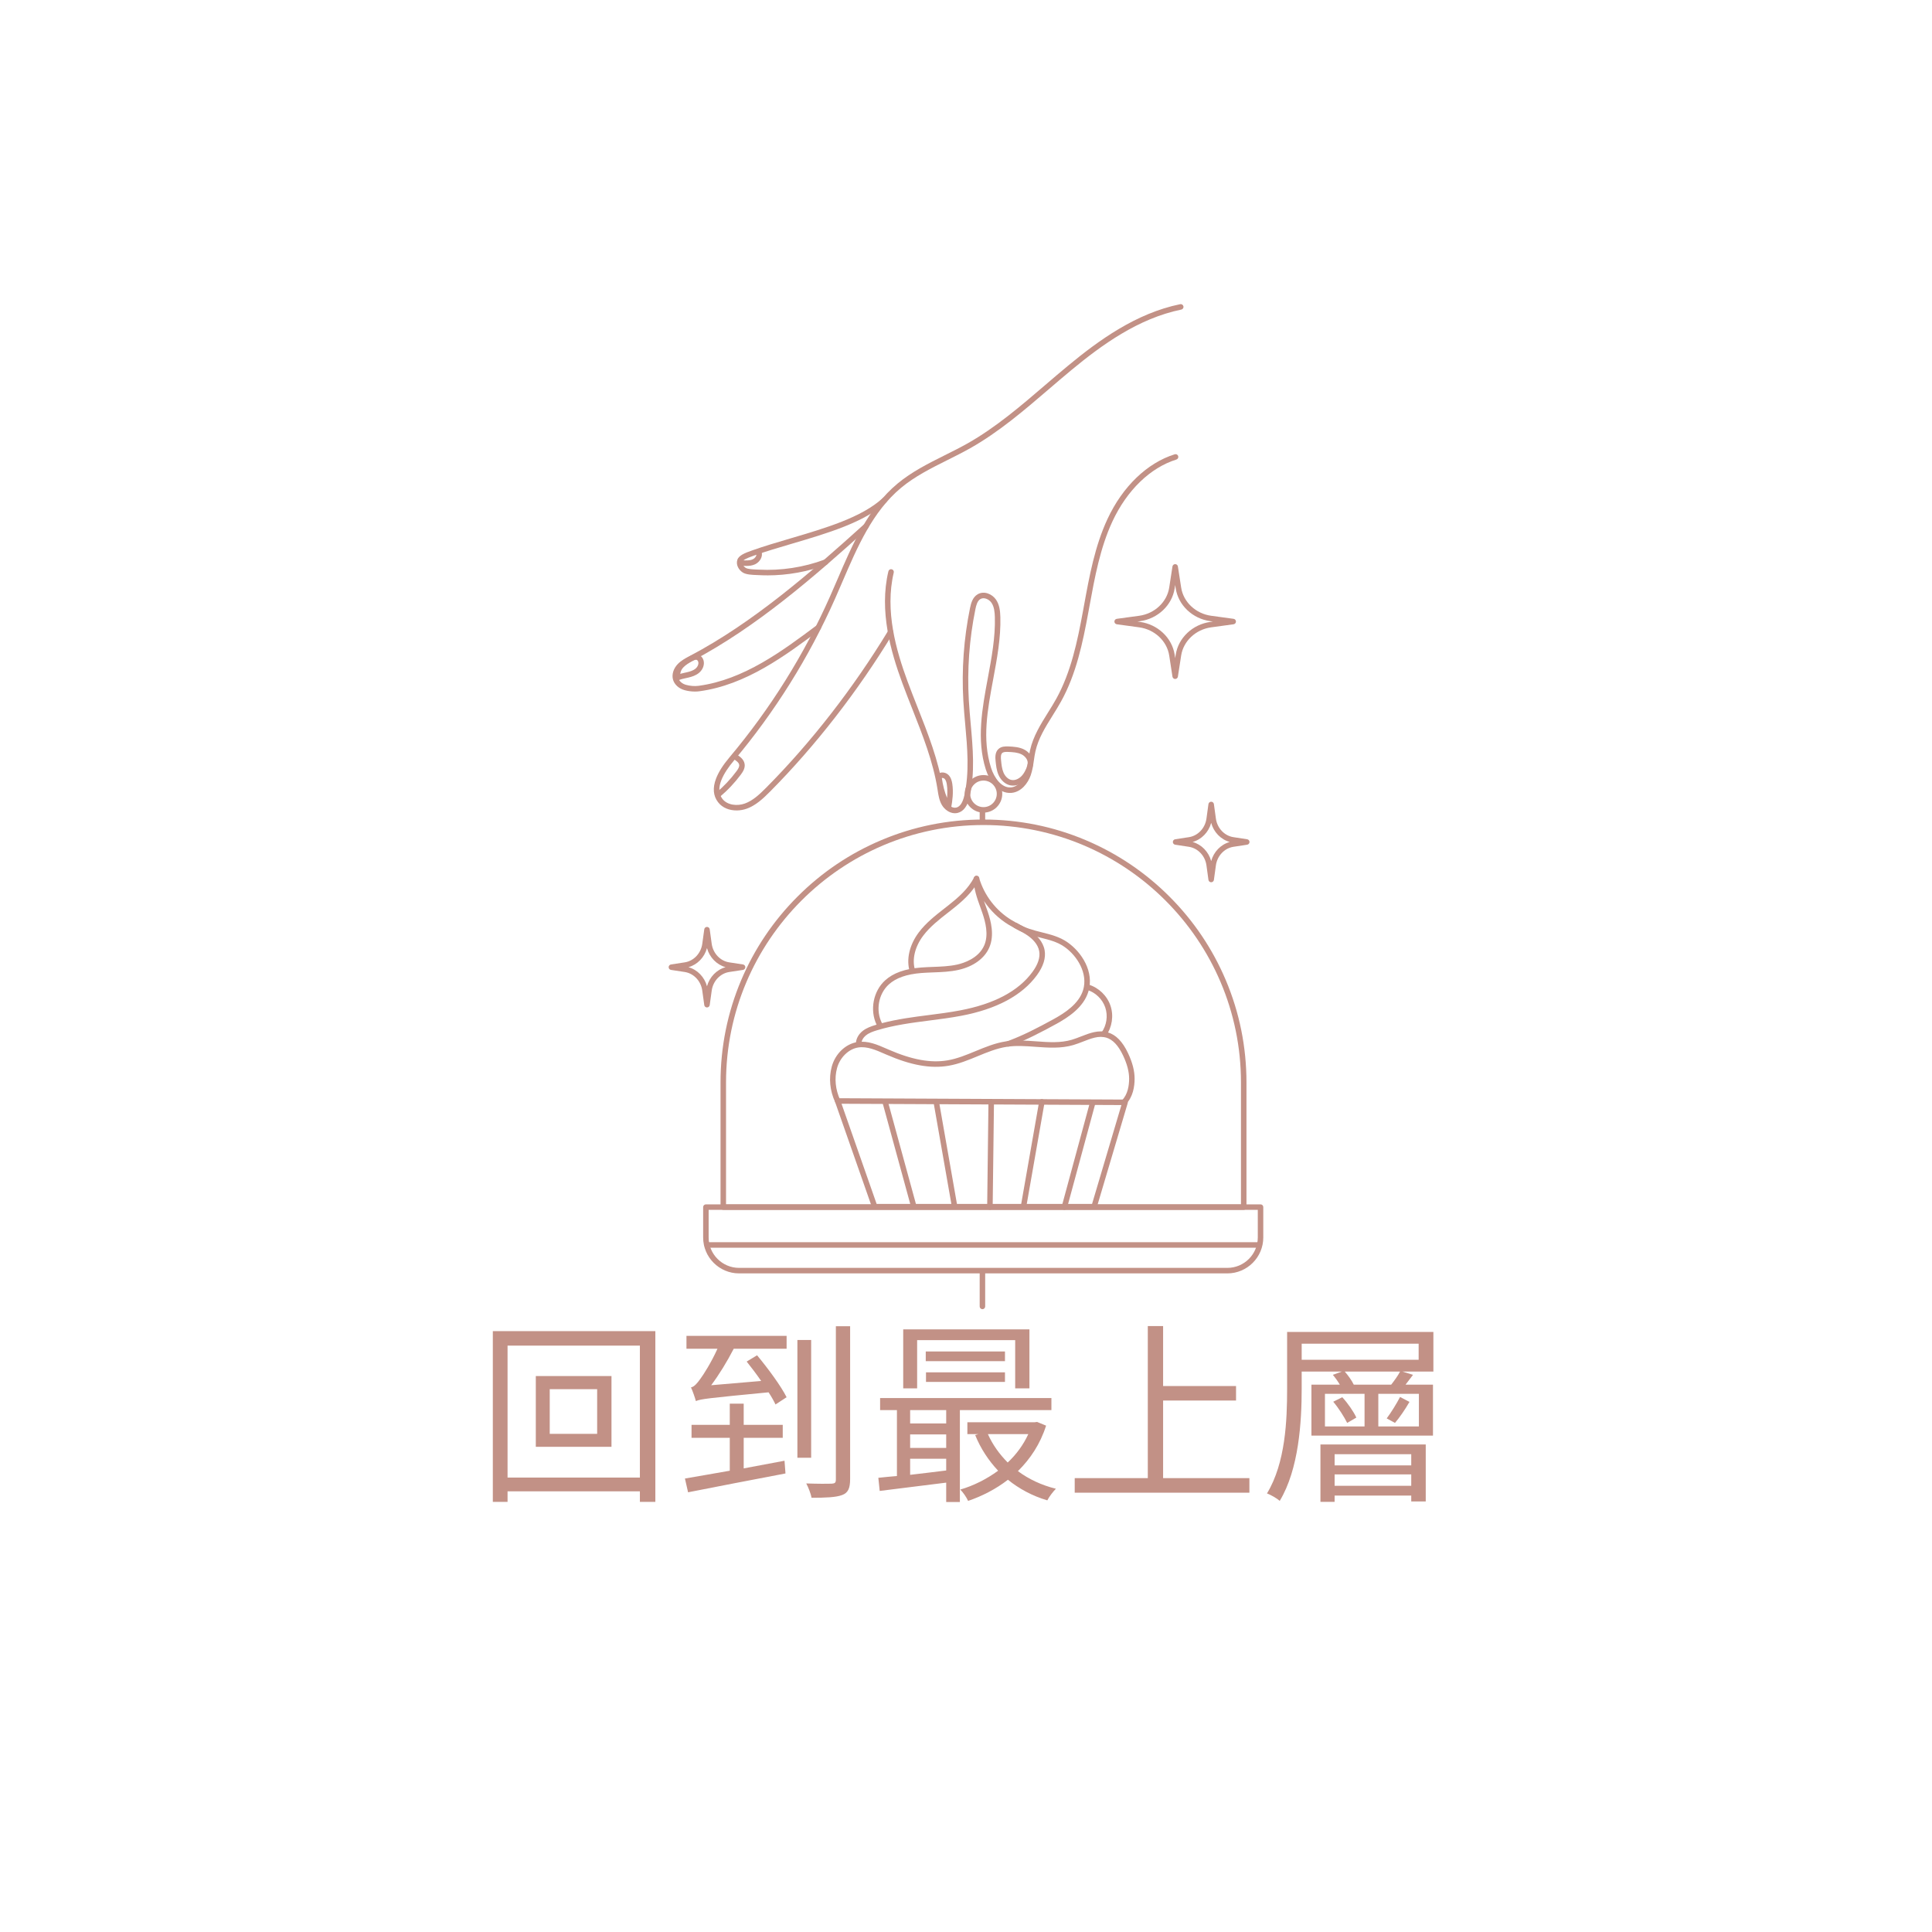 <svg xmlns="http://www.w3.org/2000/svg" xmlns:xlink="http://www.w3.org/1999/xlink" width="500" zoomAndPan="magnify" viewBox="0 0 375 375" height="500" preserveAspectRatio="xMidYMid meet" version="1.0"><defs><g/></defs><path fill="#c29186" d="M 241.402 234.832 L 140.387 234.832 C 140.094 234.832 139.855 234.594 139.855 234.297 L 139.855 210.109 C 139.855 203.219 141.203 196.535 143.867 190.242 C 146.438 184.164 150.117 178.707 154.805 174.02 C 159.492 169.332 164.949 165.652 171.027 163.082 C 177.32 160.418 184.004 159.07 190.895 159.07 C 197.785 159.07 204.469 160.418 210.762 163.082 C 216.84 165.652 222.301 169.332 226.988 174.02 C 231.676 178.707 235.355 184.164 237.926 190.242 C 240.586 196.535 241.938 203.219 241.938 210.109 L 241.938 234.297 C 241.938 234.594 241.699 234.832 241.402 234.832 Z M 140.922 233.766 L 240.871 233.766 L 240.871 210.109 C 240.871 182.555 218.449 160.137 190.895 160.137 C 163.34 160.137 140.922 182.555 140.922 210.109 Z M 140.922 233.766 " fill-opacity="1" fill-rule="nonzero"/><path fill="#c29186" d="M 238.23 247.164 L 143.457 247.164 C 139.609 247.164 136.48 244.035 136.48 240.188 L 136.48 234.297 C 136.48 234.004 136.719 233.766 137.016 233.766 L 244.672 233.766 C 244.965 233.766 245.203 234.004 245.203 234.297 L 245.203 240.188 C 245.203 244.035 242.074 247.164 238.23 247.164 Z M 137.547 234.832 L 137.547 240.188 C 137.547 243.445 140.199 246.094 143.457 246.094 L 238.23 246.094 C 241.488 246.094 244.137 243.445 244.137 240.188 L 244.137 234.832 Z M 137.547 234.832 " fill-opacity="1" fill-rule="nonzero"/><path fill="#c29186" d="M 244.117 242.176 L 137.227 242.176 C 136.934 242.176 136.691 241.934 136.691 241.641 C 136.691 241.348 136.934 241.105 137.227 241.105 L 244.117 241.105 C 244.414 241.105 244.652 241.348 244.652 241.641 C 244.652 241.934 244.414 242.176 244.117 242.176 Z M 244.117 242.176 " fill-opacity="1" fill-rule="nonzero"/><path fill="#c29186" d="M 212.367 234.746 L 169.773 234.746 C 169.547 234.746 169.344 234.602 169.27 234.387 L 162.082 213.875 C 162.027 213.711 162.051 213.531 162.152 213.391 C 162.254 213.25 162.414 213.164 162.586 213.164 L 162.59 213.164 L 218.379 213.426 C 218.547 213.426 218.703 213.508 218.805 213.641 C 218.906 213.777 218.938 213.953 218.887 214.113 L 212.879 234.363 C 212.812 234.59 212.602 234.746 212.367 234.746 Z M 170.152 233.68 L 211.969 233.68 L 217.664 214.492 L 163.34 214.238 Z M 170.152 233.68 " fill-opacity="1" fill-rule="nonzero"/><path fill="#c29186" d="M 218.137 214.492 C 218 214.492 217.863 214.441 217.758 214.336 C 217.551 214.125 217.551 213.789 217.762 213.582 C 218.918 212.434 219.16 210.664 219.164 209.383 C 219.164 208.02 218.777 206.539 217.984 204.863 C 217.059 202.906 215.988 201.777 214.711 201.398 C 213.27 200.977 211.777 201.559 210.203 202.176 C 209.598 202.41 208.969 202.656 208.34 202.84 C 205.945 203.547 203.441 203.363 201.02 203.188 C 199.152 203.047 197.219 202.906 195.387 203.188 C 193.457 203.484 191.578 204.258 189.762 205.008 C 187.953 205.758 186.086 206.527 184.105 206.863 C 180.633 207.457 176.805 206.77 172.059 204.703 L 171.695 204.547 C 170.02 203.812 168.281 203.051 166.578 203.316 C 164.719 203.605 163.027 205.254 162.469 207.324 C 161.934 209.297 162.148 211.484 163.07 213.477 C 163.195 213.742 163.078 214.059 162.812 214.184 C 162.543 214.309 162.227 214.191 162.102 213.926 C 161.074 211.703 160.836 209.262 161.438 207.047 C 162.117 204.543 164.113 202.621 166.414 202.262 C 168.426 201.949 170.305 202.773 172.121 203.57 L 172.48 203.727 C 177.027 205.707 180.664 206.367 183.922 205.812 C 185.785 205.496 187.598 204.75 189.352 204.023 C 191.227 203.25 193.164 202.449 195.227 202.133 C 197.176 201.836 199.168 201.98 201.098 202.121 C 203.531 202.301 205.828 202.469 208.039 201.816 C 208.621 201.645 209.227 201.41 209.812 201.18 C 211.484 200.527 213.219 199.852 215.008 200.379 C 216.598 200.844 217.887 202.16 218.945 204.406 C 219.809 206.23 220.23 207.859 220.227 209.387 C 220.227 210.871 219.926 212.938 218.512 214.34 C 218.406 214.441 218.273 214.496 218.137 214.496 Z M 218.137 214.492 " fill-opacity="1" fill-rule="nonzero"/><path fill="#c29186" d="M 166.668 203.141 C 166.379 203.141 166.141 202.91 166.137 202.621 C 166.113 201.703 166.609 200.758 167.457 200.094 C 168.199 199.516 169.082 199.211 169.852 198.973 C 169.949 198.945 170.043 198.914 170.141 198.887 C 168.801 196.059 169.477 192.395 171.809 190.281 C 173.387 188.852 175.66 188.039 178.758 187.797 C 179.535 187.734 180.328 187.707 181.09 187.676 C 182.66 187.617 184.285 187.559 185.816 187.215 C 187.023 186.941 189.945 186.039 191.043 183.484 C 191.93 181.426 191.266 178.938 190.688 177.242 C 190.559 176.855 190.414 176.461 190.277 176.082 C 189.637 174.305 188.973 172.465 188.992 170.52 C 188.996 170.254 189.191 170.031 189.453 169.996 C 189.715 169.961 189.965 170.121 190.039 170.375 C 191.023 173.77 193.32 176.766 196.348 178.59 C 196.828 178.883 197.344 179.152 197.84 179.414 C 198.59 179.812 199.371 180.219 200.094 180.727 C 201.137 181.457 202.449 182.699 202.762 184.441 C 203.023 185.93 202.523 187.555 201.27 189.277 C 198.395 193.211 193.445 195.867 186.555 197.168 C 184.516 197.555 182.426 197.824 180.402 198.082 C 176.996 198.52 173.477 198.973 170.164 199.996 C 169.488 200.203 168.715 200.465 168.117 200.938 C 167.531 201.395 167.188 202.016 167.203 202.598 C 167.207 202.895 166.977 203.137 166.68 203.145 C 166.676 203.145 166.672 203.145 166.668 203.145 Z M 190.984 174.883 C 191.082 175.164 191.184 175.441 191.281 175.719 C 191.422 176.105 191.562 176.504 191.699 176.895 C 192.332 178.758 193.059 181.508 192.023 183.906 C 191.113 186.02 188.938 187.605 186.051 188.254 C 184.422 188.621 182.75 188.684 181.129 188.742 C 180.379 188.773 179.598 188.801 178.844 188.859 C 175.988 189.086 173.922 189.809 172.527 191.07 C 170.488 192.918 169.934 196.156 171.188 198.594 C 174.176 197.805 177.27 197.406 180.27 197.023 C 182.273 196.766 184.348 196.5 186.355 196.117 C 192.973 194.867 197.703 192.355 200.406 188.645 C 201.484 187.172 201.922 185.816 201.711 184.625 C 201.465 183.242 200.363 182.215 199.484 181.598 C 198.816 181.133 198.102 180.754 197.344 180.355 C 196.836 180.09 196.309 179.809 195.797 179.504 C 193.879 178.344 192.234 176.746 190.988 174.887 Z M 190.984 174.883 " fill-opacity="1" fill-rule="nonzero"/><path fill="#c29186" d="M 177.109 189.012 C 176.887 189.012 176.676 188.867 176.602 188.641 C 175.852 186.285 176.5 183.414 178.344 180.965 C 179.727 179.129 181.551 177.703 183.316 176.324 C 183.578 176.121 183.836 175.918 184.094 175.715 C 185.91 174.281 187.941 172.555 189.074 170.281 C 189.207 170.016 189.527 169.906 189.793 170.039 C 190.055 170.172 190.164 170.492 190.031 170.754 C 188.801 173.23 186.664 175.047 184.754 176.555 C 184.496 176.758 184.234 176.961 183.977 177.164 C 182.266 178.5 180.496 179.883 179.199 181.609 C 177.562 183.781 176.973 186.289 177.621 188.316 C 177.711 188.598 177.555 188.898 177.273 188.988 C 177.219 189.004 177.164 189.012 177.113 189.012 Z M 177.109 189.012 " fill-opacity="1" fill-rule="nonzero"/><path fill="#c29186" d="M 195.68 203.141 C 195.457 203.141 195.254 203.004 195.176 202.785 C 195.078 202.508 195.223 202.203 195.5 202.105 C 198.5 201.039 201.68 199.355 204.422 197.859 C 206.699 196.613 209.418 194.844 210.234 192.156 C 211.199 188.984 209.129 185.535 206.582 183.766 C 205.219 182.816 203.652 182.422 201.996 182.008 C 200.301 181.586 198.547 181.145 196.828 180.082 C 196.578 179.93 196.5 179.598 196.656 179.348 C 196.812 179.098 197.141 179.02 197.391 179.176 C 198.965 180.152 200.637 180.57 202.254 180.973 C 203.93 181.395 205.668 181.828 207.191 182.891 C 209.965 184.82 212.422 188.641 211.254 192.469 C 210.324 195.527 207.387 197.457 204.934 198.797 C 202.152 200.312 198.93 202.02 195.855 203.113 C 195.797 203.133 195.734 203.145 195.676 203.145 Z M 195.68 203.141 " fill-opacity="1" fill-rule="nonzero"/><path fill="#c29186" d="M 214.234 201.258 C 214.129 201.258 214.02 201.227 213.926 201.156 C 213.688 200.984 213.633 200.652 213.805 200.414 C 214.801 199.027 215.078 197.164 214.531 195.551 C 213.984 193.934 212.629 192.625 210.996 192.133 C 210.711 192.047 210.555 191.75 210.641 191.469 C 210.723 191.184 211.023 191.027 211.305 191.113 C 213.262 191.703 214.887 193.27 215.543 195.207 C 216.199 197.145 215.863 199.379 214.672 201.039 C 214.566 201.184 214.402 201.258 214.238 201.258 Z M 214.234 201.258 " fill-opacity="1" fill-rule="nonzero"/><path fill="#c29186" d="M 192.141 234.816 C 192.141 234.816 192.137 234.816 192.133 234.816 C 191.84 234.812 191.605 234.57 191.609 234.277 L 191.859 214.012 C 191.863 213.719 192.102 213.484 192.395 213.484 C 192.398 213.484 192.398 213.484 192.402 213.484 C 192.695 213.488 192.934 213.73 192.93 214.023 L 192.676 234.289 C 192.672 234.582 192.434 234.816 192.141 234.816 Z M 192.141 234.816 " fill-opacity="1" fill-rule="nonzero"/><path fill="#c29186" d="M 198.707 234.504 C 198.676 234.504 198.645 234.5 198.613 234.496 C 198.32 234.445 198.129 234.168 198.18 233.879 L 201.703 213.773 C 201.754 213.484 202.031 213.289 202.32 213.34 C 202.613 213.391 202.805 213.668 202.754 213.957 L 199.23 234.062 C 199.184 234.32 198.961 234.504 198.707 234.504 Z M 198.707 234.504 " fill-opacity="1" fill-rule="nonzero"/><path fill="#c29186" d="M 206.598 234.832 C 206.551 234.832 206.508 234.824 206.461 234.812 C 206.176 234.738 206.008 234.441 206.082 234.16 L 211.57 213.922 C 211.648 213.637 211.941 213.469 212.223 213.547 C 212.508 213.621 212.676 213.914 212.602 214.199 L 207.113 234.438 C 207.047 234.676 206.836 234.832 206.598 234.832 Z M 206.598 234.832 " fill-opacity="1" fill-rule="nonzero"/><path fill="#c29186" d="M 185.266 234.598 C 185.012 234.598 184.785 234.418 184.742 234.156 L 181.215 214.055 C 181.164 213.766 181.359 213.488 181.648 213.438 C 181.938 213.387 182.215 213.578 182.266 213.871 L 185.793 233.973 C 185.844 234.266 185.648 234.539 185.359 234.59 C 185.328 234.598 185.297 234.598 185.266 234.598 Z M 185.266 234.598 " fill-opacity="1" fill-rule="nonzero"/><path fill="#c29186" d="M 177.305 234.504 C 177.07 234.504 176.855 234.348 176.793 234.109 L 171.371 214.297 C 171.293 214.012 171.461 213.719 171.742 213.641 C 172.027 213.562 172.32 213.73 172.398 214.016 L 177.82 233.828 C 177.898 234.113 177.73 234.406 177.445 234.484 C 177.398 234.496 177.352 234.504 177.305 234.504 Z M 177.305 234.504 " fill-opacity="1" fill-rule="nonzero"/><path fill="#c29186" d="M 190.895 157.73 C 188.883 157.73 187.25 156.098 187.25 154.086 C 187.25 152.074 188.883 150.441 190.895 150.441 C 192.906 150.441 194.539 152.074 194.539 154.086 C 194.539 156.098 192.906 157.73 190.895 157.73 Z M 190.895 151.508 C 189.473 151.508 188.316 152.664 188.316 154.086 C 188.316 155.508 189.473 156.664 190.895 156.664 C 192.316 156.664 193.473 155.508 193.473 154.086 C 193.473 152.664 192.316 151.508 190.895 151.508 Z M 190.895 151.508 " fill-opacity="1" fill-rule="nonzero"/><path fill="#c29186" d="M 190.691 160.027 C 190.395 160.027 190.156 159.789 190.156 159.492 L 190.156 157.422 C 190.156 157.125 190.395 156.887 190.691 156.887 C 190.984 156.887 191.223 157.125 191.223 157.422 L 191.223 159.492 C 191.223 159.789 190.984 160.027 190.691 160.027 Z M 190.691 160.027 " fill-opacity="1" fill-rule="nonzero"/><path fill="#c29186" d="M 190.691 254.113 C 190.395 254.113 190.156 253.875 190.156 253.582 L 190.156 246.82 C 190.156 246.527 190.395 246.289 190.691 246.289 C 190.984 246.289 191.223 246.527 191.223 246.82 L 191.223 253.582 C 191.223 253.875 190.984 254.113 190.691 254.113 Z M 190.691 254.113 " fill-opacity="1" fill-rule="nonzero"/><path fill="#c29186" d="M 196.629 152.484 C 196.418 152.484 196.211 152.461 196.012 152.414 C 195.082 152.191 194.258 151.438 193.805 150.395 C 193.426 149.512 193.328 148.547 193.242 147.691 C 193.188 147.152 193.074 146.031 193.816 145.367 C 194.363 144.871 195.098 144.859 195.742 144.883 C 196.797 144.93 197.82 145.004 198.75 145.461 C 199.707 145.934 200.629 146.973 200.539 148.23 C 200.488 148.902 200.094 150.066 199.352 151.031 C 198.637 151.953 197.617 152.488 196.629 152.488 Z M 195.398 145.945 C 195.051 145.945 194.727 145.984 194.531 146.156 C 194.23 146.426 194.246 147.004 194.305 147.586 C 194.387 148.398 194.469 149.238 194.785 149.969 C 195.105 150.703 195.656 151.23 196.258 151.375 C 197.117 151.582 198.008 151.023 198.504 150.375 C 199.082 149.629 199.434 148.672 199.473 148.148 C 199.527 147.391 198.891 146.723 198.277 146.418 C 197.535 146.051 196.668 145.988 195.695 145.949 C 195.598 145.945 195.496 145.941 195.398 145.941 Z M 195.398 145.945 " fill-opacity="1" fill-rule="nonzero"/><path fill="#c29186" d="M 184.102 157.16 C 183.918 157.16 183.742 157.062 183.645 156.898 C 182.656 155.242 182.023 153.266 181.715 150.859 C 181.695 150.73 181.73 150.598 181.805 150.488 C 182.012 150.188 182.344 149.992 182.734 149.945 C 183.195 149.891 183.68 150.039 184.023 150.348 C 184.582 150.844 184.754 151.59 184.836 152.109 C 185.094 153.781 184.859 155.453 184.629 156.723 C 184.586 156.941 184.414 157.113 184.195 157.152 C 184.164 157.16 184.133 157.16 184.102 157.16 Z M 182.812 151.016 C 183.016 152.465 183.352 153.742 183.82 154.871 C 183.898 154.043 183.918 153.152 183.781 152.273 C 183.727 151.918 183.617 151.41 183.316 151.145 C 183.199 151.043 183.02 150.984 182.863 151.004 C 182.848 151.008 182.828 151.008 182.812 151.016 Z M 182.812 151.016 " fill-opacity="1" fill-rule="nonzero"/><path fill="#c29186" d="M 139.352 154.82 C 139.199 154.82 139.047 154.754 138.941 154.629 C 138.75 154.402 138.781 154.066 139.008 153.879 C 140.477 152.645 141.805 151.238 142.949 149.699 C 143.258 149.281 143.539 148.844 143.477 148.453 C 143.41 148 142.883 147.637 142.395 147.332 C 142.145 147.176 142.07 146.848 142.227 146.598 C 142.383 146.348 142.711 146.273 142.961 146.43 C 143.457 146.738 144.383 147.316 144.531 148.289 C 144.652 149.07 144.23 149.762 143.805 150.336 C 142.609 151.941 141.227 153.41 139.691 154.695 C 139.59 154.777 139.469 154.82 139.348 154.82 Z M 139.352 154.82 " fill-opacity="1" fill-rule="nonzero"/><path fill="#c29186" d="M 131.453 132.09 C 131.355 132.09 131.258 132.062 131.172 132.012 C 131.02 131.918 130.926 131.754 130.922 131.574 C 130.879 130.383 131.195 129.484 131.914 128.75 C 132.488 128.16 133.203 127.746 133.824 127.402 C 134.172 127.215 134.887 126.82 135.602 127.082 C 136.039 127.246 136.391 127.637 136.543 128.133 C 136.793 128.949 136.465 129.926 135.723 130.562 C 135.086 131.113 134.293 131.355 133.598 131.52 C 133.445 131.555 133.293 131.586 133.141 131.621 C 132.617 131.734 132.121 131.844 131.672 132.043 C 131.602 132.074 131.527 132.09 131.453 132.09 Z M 135.098 128.062 C 134.879 128.062 134.598 128.199 134.34 128.34 C 133.758 128.656 133.152 129.012 132.68 129.496 C 132.406 129.773 132.133 130.145 132.027 130.789 C 132.324 130.707 132.621 130.641 132.914 130.578 C 133.059 130.547 133.207 130.516 133.352 130.48 C 133.922 130.348 134.562 130.156 135.027 129.758 C 135.445 129.395 135.648 128.855 135.523 128.445 C 135.469 128.27 135.355 128.129 135.234 128.086 C 135.191 128.07 135.145 128.062 135.098 128.062 Z M 135.098 128.062 " fill-opacity="1" fill-rule="nonzero"/><path fill="#c29186" d="M 144.855 109.848 C 144.578 109.848 144.316 109.832 144.07 109.82 C 143.773 109.801 143.551 109.551 143.566 109.254 C 143.582 108.961 143.836 108.734 144.129 108.754 C 144.789 108.789 145.535 108.832 146.117 108.559 C 146.566 108.348 146.953 107.809 146.789 107.379 C 146.688 107.102 146.824 106.793 147.102 106.691 C 147.379 106.586 147.684 106.727 147.789 107 C 148.176 108.023 147.457 109.105 146.574 109.523 C 146.02 109.785 145.418 109.848 144.855 109.848 Z M 144.855 109.848 " fill-opacity="1" fill-rule="nonzero"/><path fill="#c29186" d="M 235.09 171.246 C 234.82 171.246 234.598 171.047 234.559 170.785 L 234.172 167.973 C 233.918 166.117 232.516 164.633 230.766 164.363 L 228.098 163.957 C 227.84 163.918 227.648 163.691 227.648 163.43 C 227.648 163.164 227.84 162.941 228.098 162.902 L 230.77 162.492 C 232.52 162.227 233.918 160.742 234.172 158.887 L 234.559 156.074 C 234.598 155.809 234.82 155.613 235.09 155.613 C 235.355 155.613 235.582 155.809 235.617 156.074 L 236.004 158.887 C 236.258 160.742 237.66 162.227 239.41 162.492 L 242.078 162.902 C 242.336 162.941 242.531 163.164 242.531 163.43 C 242.531 163.691 242.336 163.918 242.078 163.957 L 239.41 164.363 C 237.66 164.633 236.258 166.117 236.004 167.973 L 235.617 170.785 C 235.582 171.047 235.355 171.246 235.09 171.246 Z M 231.484 163.426 C 233.215 163.906 234.598 165.332 235.09 167.133 C 235.578 165.332 236.961 163.906 238.691 163.426 C 236.961 162.949 235.578 161.523 235.09 159.723 C 234.598 161.523 233.215 162.949 231.484 163.426 Z M 231.484 163.426 " fill-opacity="1" fill-rule="nonzero"/><path fill="#c29186" d="M 137.227 195.547 C 136.961 195.547 136.734 195.352 136.699 195.086 L 136.309 192.273 C 136.055 190.418 134.656 188.934 132.906 188.664 L 130.238 188.258 C 129.977 188.219 129.785 187.992 129.785 187.73 C 129.785 187.465 129.977 187.242 130.238 187.203 L 132.906 186.793 C 134.656 186.527 136.055 185.043 136.312 183.188 L 136.699 180.375 C 136.734 180.113 136.961 179.914 137.227 179.914 C 137.492 179.914 137.719 180.113 137.754 180.375 L 138.141 183.188 C 138.398 185.043 139.797 186.527 141.547 186.793 L 144.215 187.203 C 144.477 187.242 144.668 187.465 144.668 187.73 C 144.668 187.992 144.477 188.219 144.215 188.258 L 141.547 188.664 C 139.797 188.934 138.398 190.418 138.145 192.273 L 137.754 195.086 C 137.719 195.348 137.492 195.547 137.227 195.547 Z M 133.625 187.73 C 135.355 188.207 136.738 189.633 137.227 191.434 C 137.719 189.633 139.102 188.207 140.832 187.73 C 139.102 187.25 137.719 185.824 137.227 184.023 C 136.738 185.824 135.355 187.25 133.625 187.73 Z M 133.625 187.73 " fill-opacity="1" fill-rule="nonzero"/><path fill="#c29186" d="M 228.102 131.789 C 227.84 131.789 227.617 131.598 227.574 131.336 L 226.945 127.238 C 226.512 124.426 224.117 122.176 221.117 121.766 L 216.766 121.172 C 216.504 121.133 216.305 120.91 216.305 120.645 C 216.305 120.375 216.504 120.152 216.766 120.113 L 221.117 119.52 C 224.117 119.109 226.512 116.859 226.945 114.047 L 227.574 109.949 C 227.617 109.691 227.84 109.496 228.102 109.496 C 228.367 109.496 228.59 109.691 228.629 109.949 L 229.262 114.047 C 229.695 116.859 232.09 119.109 235.086 119.52 L 239.438 120.113 C 239.703 120.152 239.898 120.375 239.898 120.645 C 239.898 120.91 239.703 121.133 239.438 121.172 L 235.086 121.766 C 232.09 122.176 229.695 124.426 229.262 127.238 L 228.629 131.336 C 228.59 131.598 228.363 131.789 228.102 131.789 Z M 220.777 120.645 L 221.262 120.711 C 224.723 121.184 227.496 123.801 228 127.074 L 228.102 127.75 L 228.207 127.074 C 228.711 123.801 231.484 121.184 234.945 120.711 L 235.43 120.645 L 234.945 120.574 C 231.48 120.102 228.711 117.484 228.207 114.211 L 228.105 113.535 L 228 114.211 C 227.496 117.484 224.727 120.102 221.266 120.574 Z M 220.777 120.645 " fill-opacity="1" fill-rule="nonzero"/><path fill="#c29186" d="M 185.344 157.848 C 184.258 157.848 183.309 157.078 182.82 156.254 C 182.305 155.371 182.152 154.383 182.004 153.43 L 181.969 153.195 C 181.125 147.848 179.082 142.684 177.109 137.688 C 176.449 136.016 175.766 134.289 175.137 132.574 C 172.914 126.531 170.602 118.602 172.438 110.887 C 172.508 110.602 172.793 110.422 173.082 110.492 C 173.367 110.559 173.547 110.848 173.477 111.133 C 171.707 118.57 173.969 126.305 176.137 132.207 C 176.762 133.906 177.445 135.629 178.102 137.297 C 180.098 142.344 182.16 147.566 183.02 153.027 L 183.059 153.266 C 183.199 154.16 183.328 155.008 183.742 155.711 C 184.125 156.363 184.898 156.926 185.637 156.746 C 186.348 156.566 186.867 155.781 187.176 154.402 C 188.188 149.906 187.762 145.164 187.348 140.578 C 187.211 139.078 187.07 137.527 186.984 136.004 C 186.637 129.988 187.07 123.941 188.277 118.035 C 188.496 116.969 188.824 115.906 189.754 115.355 C 191 114.613 192.57 115.301 193.309 116.367 C 194.012 117.379 194.137 118.613 194.168 119.793 C 194.277 123.805 193.52 127.867 192.785 131.797 C 191.668 137.797 190.609 143.465 192.348 148.988 C 192.98 151.012 194.426 152.984 196.223 152.832 C 197.652 152.715 198.633 151.316 199.043 150.156 C 199.348 149.297 199.477 148.395 199.617 147.438 C 199.707 146.828 199.797 146.203 199.938 145.586 C 200.539 142.918 201.996 140.582 203.406 138.32 C 203.953 137.445 204.52 136.539 205.02 135.633 C 207.871 130.48 209.117 124.559 210.238 118.441 L 210.422 117.434 C 211.449 111.82 212.508 106.012 214.957 100.75 C 217.898 94.43 222.66 89.848 228.02 88.176 C 228.301 88.09 228.602 88.246 228.688 88.527 C 228.777 88.809 228.621 89.105 228.34 89.195 C 223.266 90.777 218.742 95.152 215.926 101.199 C 213.535 106.336 212.488 112.078 211.473 117.625 L 211.289 118.633 C 210.152 124.84 208.887 130.855 205.953 136.148 C 205.438 137.078 204.867 137.996 204.312 138.883 C 202.887 141.168 201.543 143.328 200.98 145.82 C 200.848 146.395 200.762 147.004 200.676 147.59 C 200.535 148.555 200.387 149.555 200.051 150.512 C 199.539 151.973 198.25 153.734 196.312 153.898 C 193.766 154.109 192.039 151.559 191.332 149.312 C 189.516 143.531 190.645 137.469 191.738 131.602 C 192.461 127.727 193.207 123.719 193.102 119.824 C 193.074 118.809 192.977 117.762 192.434 116.98 C 191.973 116.316 190.984 115.863 190.301 116.273 C 189.699 116.629 189.48 117.48 189.324 118.25 C 188.137 124.066 187.707 130.02 188.051 135.945 C 188.137 137.449 188.277 138.992 188.41 140.484 C 188.832 145.152 189.266 149.98 188.219 154.637 C 187.809 156.441 187.027 157.5 185.895 157.781 C 185.707 157.828 185.523 157.848 185.344 157.848 Z M 185.344 157.848 " fill-opacity="1" fill-rule="nonzero"/><path fill="#c29186" d="M 142.949 157.305 C 141.621 157.305 140.254 156.852 139.371 155.703 C 138.43 154.477 138.297 152.941 138.977 151.145 C 139.449 149.891 140.324 148.5 141.582 147.008 C 149.535 137.555 156.105 127.039 161.117 115.746 C 161.598 114.664 162.082 113.543 162.547 112.461 C 165.469 105.656 168.492 98.621 174.215 93.859 C 176.977 91.562 180.23 89.938 183.371 88.367 C 184.836 87.637 186.352 86.879 187.793 86.07 C 193.262 82.98 198.148 78.789 202.871 74.738 C 204.32 73.496 205.82 72.211 207.316 70.977 C 213.258 66.062 220.492 60.805 229.074 59.043 C 229.363 58.984 229.645 59.172 229.703 59.461 C 229.766 59.75 229.578 60.031 229.289 60.09 C 220.934 61.801 213.836 66.969 207.996 71.797 C 206.508 73.027 205.012 74.309 203.566 75.551 C 198.805 79.633 193.879 83.859 188.316 87 C 186.852 87.824 185.324 88.586 183.848 89.324 C 180.758 90.867 177.562 92.465 174.898 94.684 C 169.371 99.281 166.398 106.195 163.527 112.883 C 163.059 113.969 162.578 115.094 162.094 116.184 C 157.043 127.566 150.414 138.168 142.398 147.695 C 140.527 149.918 138.633 152.996 140.215 155.055 C 141.195 156.328 143.152 156.477 144.578 155.961 C 146.141 155.398 147.426 154.184 148.719 152.883 C 157.449 144.094 165.645 133.551 172.414 122.398 C 172.566 122.145 172.895 122.066 173.145 122.219 C 173.398 122.371 173.477 122.699 173.324 122.949 C 166.512 134.176 158.266 144.785 149.477 153.637 C 148.094 155.027 146.711 156.324 144.941 156.965 C 144.34 157.18 143.648 157.309 142.949 157.309 Z M 142.949 157.305 " fill-opacity="1" fill-rule="nonzero"/><path fill="#c29186" d="M 134.887 134.23 C 134.215 134.23 133.508 134.137 132.855 133.953 C 131.754 133.645 130.902 132.867 130.633 131.922 C 130.355 130.941 130.703 129.785 131.539 128.906 C 132.207 128.207 133.047 127.766 133.859 127.336 L 133.949 127.289 C 146.195 120.836 157.352 111.133 167.734 101.75 C 167.953 101.551 168.289 101.566 168.484 101.785 C 168.684 102.004 168.664 102.34 168.449 102.539 C 158.02 111.969 146.801 121.723 134.445 128.234 L 134.355 128.281 C 133.586 128.688 132.859 129.07 132.312 129.645 C 131.742 130.242 131.488 131.02 131.66 131.629 C 131.828 132.211 132.41 132.719 133.145 132.926 C 133.941 133.148 134.836 133.219 135.594 133.117 C 144.375 131.941 151.891 126.328 158.52 121.371 C 158.758 121.195 159.09 121.246 159.27 121.48 C 159.445 121.715 159.395 122.051 159.16 122.227 C 152.426 127.262 144.793 132.965 135.734 134.176 C 135.465 134.215 135.176 134.23 134.887 134.23 Z M 134.887 134.23 " fill-opacity="1" fill-rule="nonzero"/><path fill="#c29186" d="M 148.934 111.676 C 148.355 111.676 147.777 111.66 147.203 111.629 C 147.094 111.625 146.973 111.621 146.84 111.613 C 146 111.582 144.848 111.539 144.195 111.137 C 143.41 110.656 142.789 109.645 143.125 108.641 C 143.406 107.805 144.613 107.32 145.824 106.898 L 146.004 106.832 C 148.309 106.012 150.793 105.281 153.418 104.508 C 160.23 102.5 167.277 100.426 171.352 96.668 C 171.566 96.469 171.902 96.48 172.105 96.699 C 172.305 96.914 172.289 97.25 172.074 97.453 C 167.816 101.379 160.652 103.488 153.723 105.531 C 151.109 106.301 148.641 107.027 146.363 107.836 L 146.176 107.902 C 144.914 108.344 144.23 108.707 144.137 108.98 C 143.984 109.434 144.328 109.969 144.75 110.227 C 145.168 110.484 146.242 110.523 146.883 110.551 C 147.02 110.555 147.148 110.559 147.262 110.566 C 151.578 110.797 156.004 110.125 160.055 108.613 C 160.332 108.512 160.641 108.652 160.742 108.93 C 160.848 109.203 160.707 109.512 160.43 109.613 C 156.781 110.973 152.84 111.68 148.934 111.68 Z M 148.934 111.676 " fill-opacity="1" fill-rule="nonzero"/><g fill="#c29186" fill-opacity="1"><g transform="translate(92.391, 288.622)"><g><path d="M 23.516 -10.312 L 14.312 -10.312 L 14.312 -18.984 L 23.516 -18.984 Z M 11.609 -21.531 L 11.609 -7.797 L 26.297 -7.797 L 26.297 -21.531 Z M 6.125 -1.828 L 6.125 -27.438 L 31.812 -27.438 L 31.812 -1.828 Z M 3.266 -30.25 L 3.266 2.891 L 6.125 2.891 L 6.125 0.844 L 31.812 0.844 L 31.812 2.891 L 34.812 2.891 L 34.812 -30.25 Z M 3.266 -30.25 "/></g></g></g><g fill="#c29186" fill-opacity="1"><g transform="translate(130.43, 288.622)"><g><path d="M 13.922 -9.547 L 21.5 -9.547 L 21.5 -12.062 L 13.922 -12.062 L 13.922 -16.172 L 11.219 -16.172 L 11.219 -12.062 L 3.797 -12.062 L 3.797 -9.547 L 11.219 -9.547 L 11.219 -3.156 C 7.906 -2.594 4.828 -2.016 2.516 -1.641 L 3.125 1.031 C 8.109 0.031 15.297 -1.328 22.031 -2.625 L 21.844 -5.094 C 19.219 -4.609 16.516 -4.109 13.922 -3.609 Z M 2.812 -26.828 L 8.828 -26.828 C 7.609 -24.125 6.094 -21.766 5.516 -21 C 4.875 -20.094 4.297 -19.438 3.688 -19.328 C 4.031 -18.609 4.484 -17.266 4.641 -16.672 C 5.562 -17.078 6.922 -17.234 18.75 -18.375 C 19.328 -17.5 19.781 -16.672 20.094 -16.016 L 22.25 -17.422 C 21.156 -19.594 18.641 -23.016 16.516 -25.562 L 14.5 -24.344 C 15.406 -23.203 16.391 -21.922 17.312 -20.578 L 7.609 -19.75 C 9.125 -21.766 10.688 -24.312 11.984 -26.828 L 22.25 -26.828 L 22.25 -29.328 L 2.812 -29.328 Z M 27.016 -28.531 L 24.344 -28.531 L 24.344 -5.672 L 27.016 -5.672 Z M 31.812 -31.203 L 31.812 -1.484 C 31.812 -0.844 31.656 -0.688 31.016 -0.641 C 30.359 -0.609 28.266 -0.609 26.062 -0.688 C 26.484 0.078 26.969 1.375 27.094 2.094 C 29.828 2.094 31.844 2.016 33.031 1.562 C 34.172 1.141 34.578 0.266 34.578 -1.516 L 34.578 -31.203 Z M 31.812 -31.203 "/></g></g></g><g fill="#c29186" fill-opacity="1"><g transform="translate(168.469, 288.622)"><g><path d="M 9.547 -28.5 L 28.578 -28.5 L 28.578 -19.141 L 31.344 -19.141 L 31.344 -30.594 L 6.844 -30.594 L 6.844 -19.141 L 9.547 -19.141 Z M 26.594 -26.297 L 11.219 -26.297 L 11.219 -24.422 L 26.594 -24.422 Z M 26.594 -20.391 L 26.594 -22.25 L 11.266 -22.25 L 11.266 -20.391 Z M 15.188 -12.328 L 8.188 -12.328 L 8.188 -14.922 L 15.188 -14.922 Z M 8.188 -5.484 L 15.188 -5.484 L 15.188 -3.203 C 12.781 -2.891 10.391 -2.625 8.188 -2.359 Z M 15.188 -7.578 L 8.188 -7.578 L 8.188 -10.203 L 15.188 -10.203 Z M 35.609 -14.922 L 35.609 -17.266 L 2.359 -17.266 L 2.359 -14.922 L 5.625 -14.922 L 5.625 -2.125 C 4.344 -2.016 3.078 -1.906 2.016 -1.781 L 2.281 0.766 C 5.859 0.297 10.5 -0.234 15.188 -0.844 L 15.188 2.922 L 17.844 2.922 L 17.844 -14.922 Z M 31.125 -10.266 C 30.172 -8.188 28.797 -6.312 27.125 -4.75 C 25.531 -6.359 24.203 -8.188 23.281 -10.266 Z M 32.828 -12.625 L 32.344 -12.562 L 19.297 -12.562 L 19.297 -10.266 L 21.453 -10.266 L 20.812 -10.078 C 21.875 -7.453 23.406 -5.141 25.266 -3.156 C 23.016 -1.516 20.469 -0.234 17.922 0.5 C 18.453 1.031 19.141 2.016 19.438 2.703 C 22.141 1.781 24.812 0.422 27.172 -1.406 C 29.328 0.344 31.922 1.75 34.812 2.594 C 35.188 1.859 35.953 0.875 36.484 0.344 C 33.703 -0.344 31.203 -1.516 29.109 -3.078 C 31.5 -5.438 33.438 -8.328 34.578 -11.906 Z M 32.828 -12.625 "/></g></g></g><g fill="#c29186" fill-opacity="1"><g transform="translate(206.508, 288.622)"><g><path d="M 19.25 -1.719 L 19.25 -16.781 L 33.406 -16.781 L 33.406 -19.594 L 19.25 -19.594 L 19.25 -31.234 L 16.281 -31.234 L 16.281 -1.719 L 2.094 -1.719 L 2.094 1.109 L 36 1.109 L 36 -1.719 Z M 19.25 -1.719 "/></g></g></g><g fill="#c29186" fill-opacity="1"><g transform="translate(244.547, 288.622)"><g><path d="M 29.375 -6.359 L 29.375 -4.188 L 14.5 -4.188 L 14.5 -6.359 Z M 14.5 -0.234 L 14.5 -2.438 L 29.375 -2.438 L 29.375 -0.234 Z M 11.75 2.891 L 14.5 2.891 L 14.5 1.672 L 29.375 1.672 L 29.375 2.812 L 32.188 2.812 L 32.188 -8.25 L 11.75 -8.25 Z M 14.234 -16.547 C 15.297 -15.297 16.391 -13.547 16.938 -12.438 L 18.719 -13.469 C 18.219 -14.578 17.078 -16.25 15.984 -17.422 Z M 26.219 -12.438 C 27.094 -13.469 28.156 -14.984 29.031 -16.516 L 27.203 -17.469 C 26.594 -16.281 25.453 -14.422 24.609 -13.312 Z M 30.812 -24.688 L 8.109 -24.688 L 8.109 -27.812 L 30.812 -27.812 Z M 18.219 -19.859 C 17.844 -20.656 17.125 -21.656 16.469 -22.406 L 27.203 -22.406 C 26.828 -21.656 26.141 -20.703 25.484 -19.859 Z M 30.859 -11.75 L 22.984 -11.75 L 22.984 -18.078 L 30.859 -18.078 Z M 12.625 -18.078 L 20.312 -18.078 L 20.312 -11.75 L 12.625 -11.75 Z M 33.672 -30.094 L 5.281 -30.094 L 5.281 -19.062 C 5.281 -13.016 4.984 -4.688 1.375 1.25 C 2.094 1.516 3.312 2.203 3.844 2.703 C 7.578 -3.469 8.109 -12.703 8.109 -19.062 L 8.109 -22.406 L 15.906 -22.406 L 14.156 -21.766 C 14.641 -21.188 15.109 -20.547 15.516 -19.859 L 10 -19.859 L 10 -9.969 L 33.594 -9.969 L 33.594 -19.859 L 28.266 -19.859 C 28.719 -20.469 29.219 -21.109 29.719 -21.766 L 27.656 -22.406 L 33.672 -22.406 Z M 33.672 -30.094 "/></g></g></g></svg>